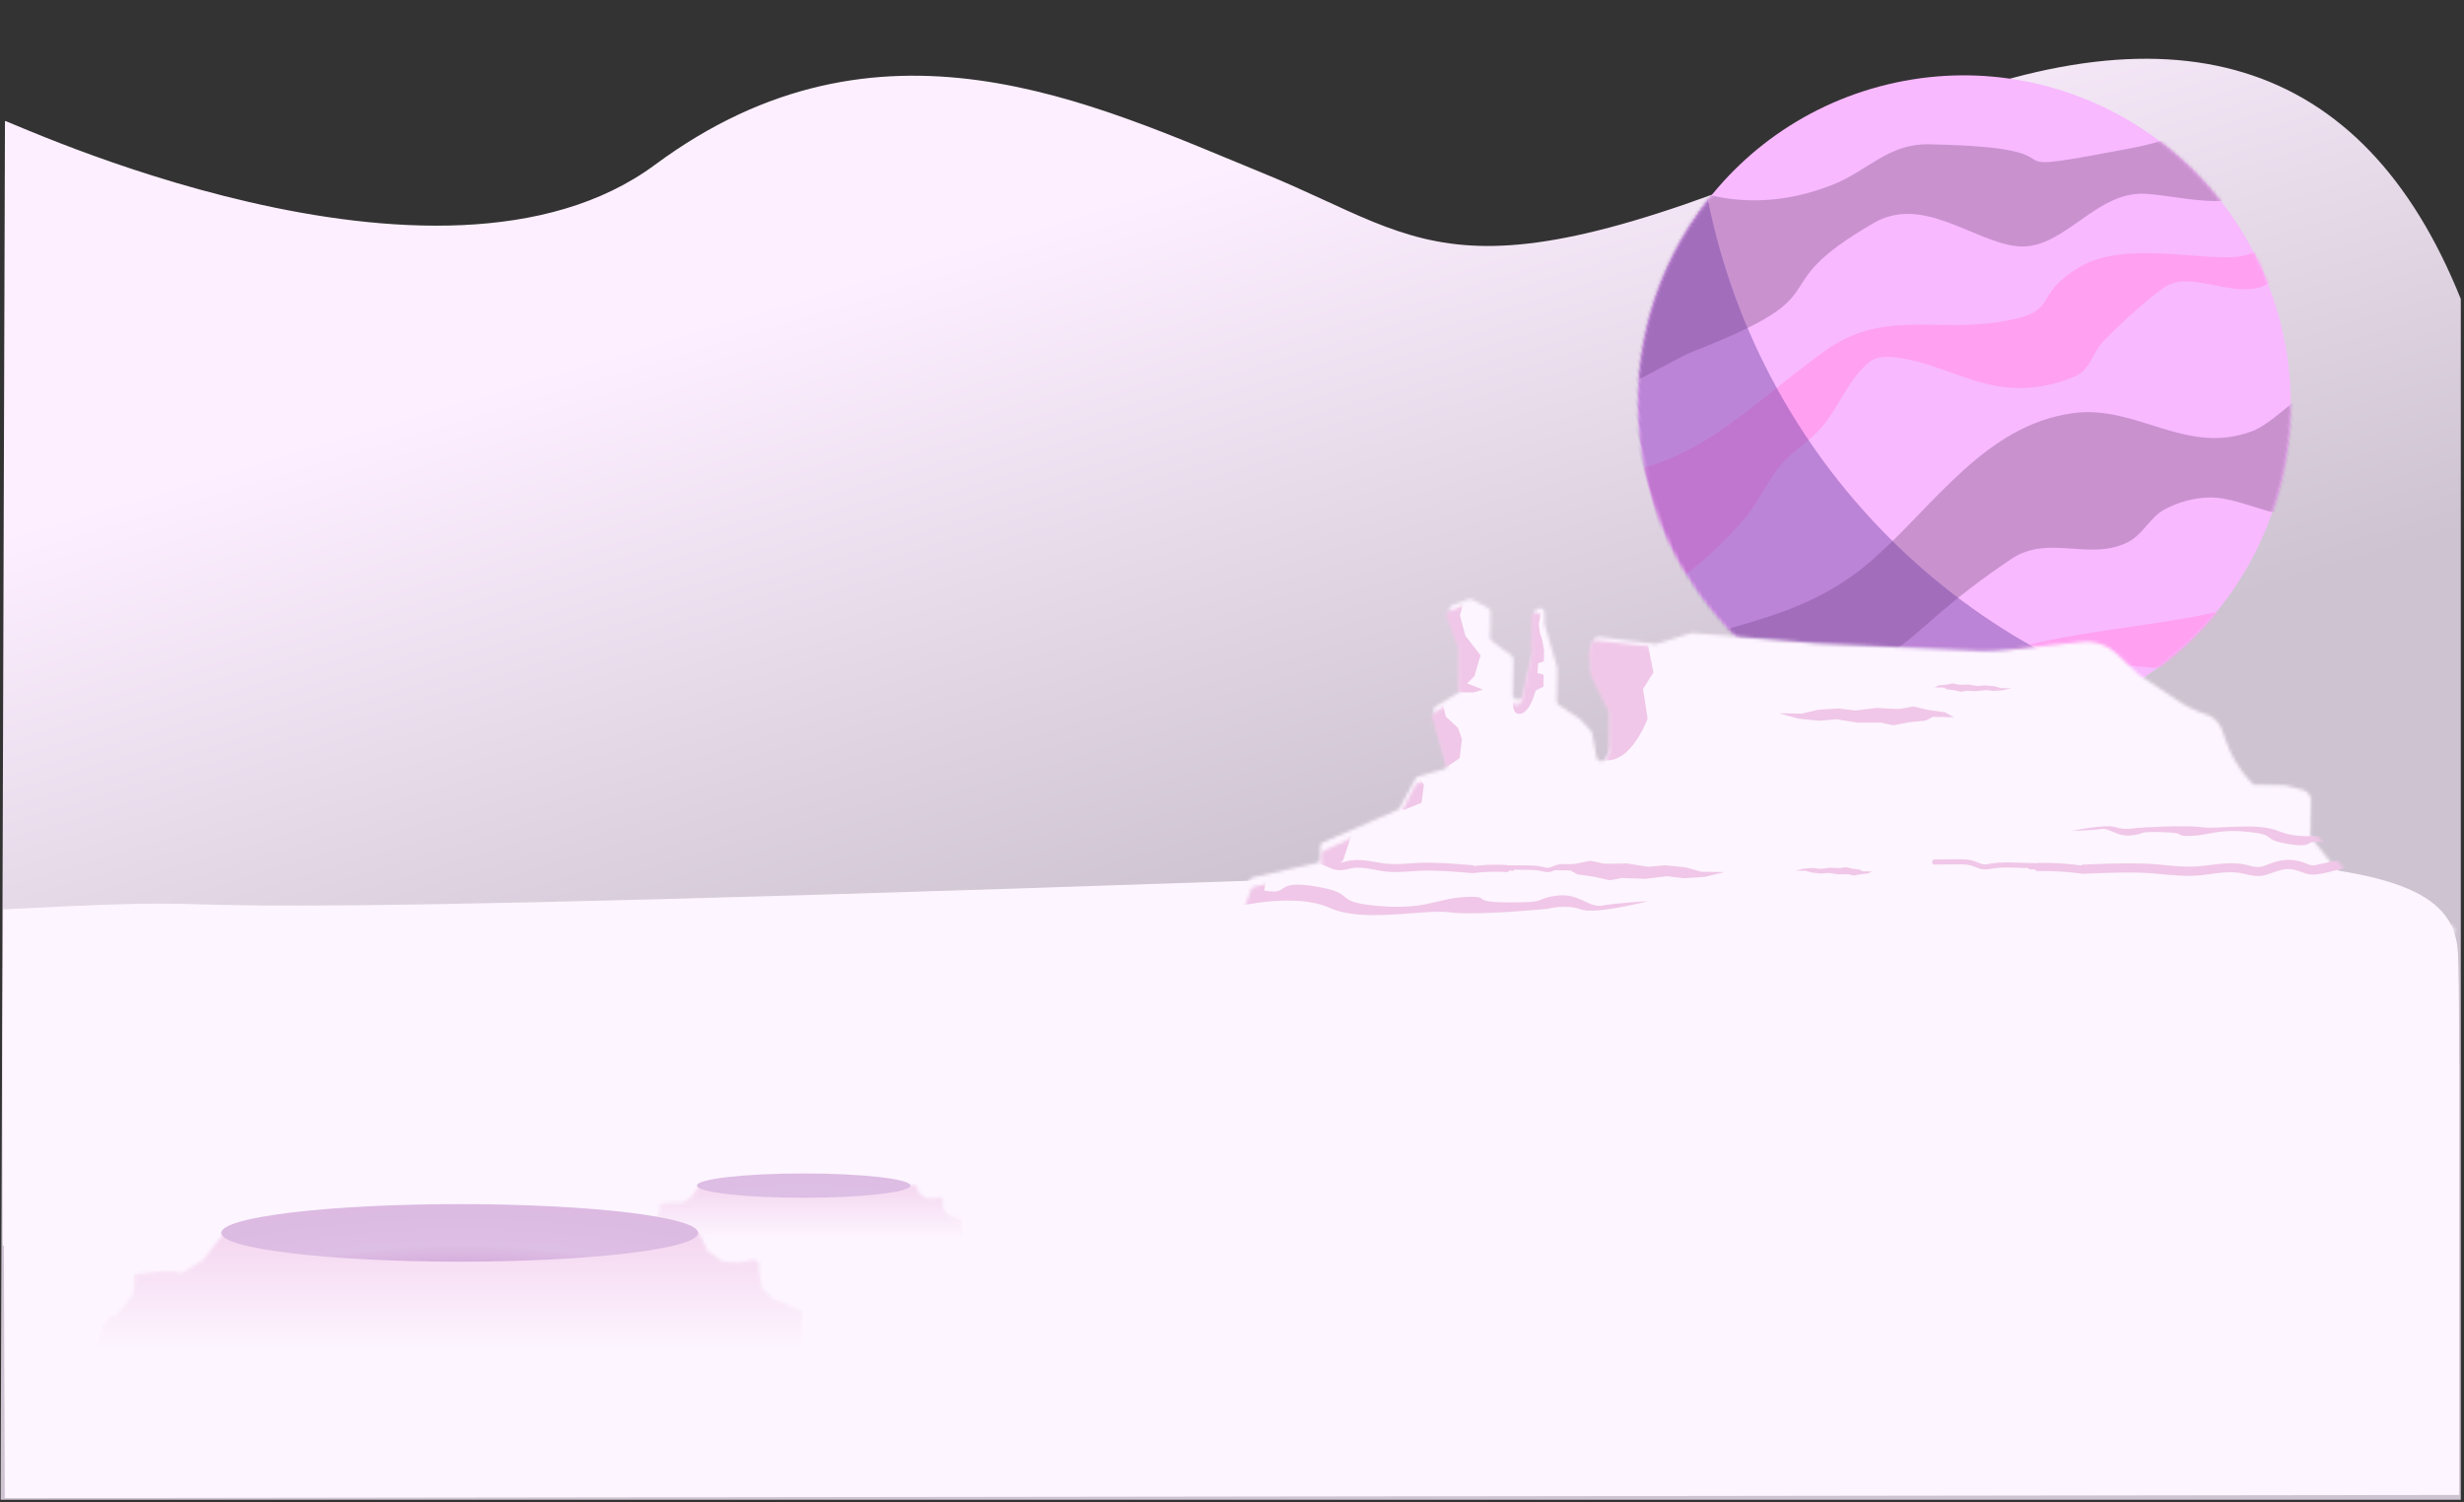 <svg xmlns="http://www.w3.org/2000/svg" xmlns:xlink="http://www.w3.org/1999/xlink" width="771" height="470" xmlns:v="https://vecta.io/nano"><rect width="100%" height="100%" fill="#333333" stroke="none"/><defs><linearGradient x1="55.572%" y1="59.51%" x2="16.111%" y2="39.87%" id="A"><stop stop-color="#cec3d1" offset="0%"/><stop stop-color="#fdefff" offset="100%"/></linearGradient><ellipse id="B" cx="102.069" cy="102.598" rx="102.069" ry="102.598"/><path d="M103.36 4.38L98.6 6.21a1.59 1.59 0 0 0-.914 2.052h0l3.573 9.38a1.59 1.59 0 0 1 .104.567h0V32.41a1.59 1.59 0 0 1-.748 1.35h0l-6.72 4.2a1.59 1.59 0 0 0-.687 1.787h0l4.545 15.906a1.59 1.59 0 0 1-1.065 1.959h0l-7.94 2.42a1.59 1.59 0 0 0-.947.787h0l-4.74 9.11a1.6 1.6 0 0 1-.75.713h0L59.344 81.126a1.59 1.59 0 0 0-.93 1.447h0v3.562a1.59 1.59 0 0 1-1.213 1.546h0l-19.7 4.802a1.59 1.59 0 0 0-1.123 1.017h0l-2.62 7.428c-.172.486-.57.86-1.063 1h0L2.737 110.5c-1.623.464-1.507 2.804.154 3.098h0c94.594 16.76 367.972-5.76 409.254-9.304h0c1.57-.135 2.005-2.226.62-2.982h0l-7.04-3.84-9.046-5.173a1.63 1.63 0 0 0-.482-.18h0l-15.364-3.02a1.59 1.59 0 0 1-.923-.551h0L368.44 74.57a1.59 1.59 0 0 1-.361-1.01h0V62.946a3.49 3.49 0 0 0-2.633-3.381h0l-5.13-1.296a1.57 1.57 0 0 0-.391-.048h0-9.218c-.422 0-.826-.168-1.125-.466h0a36.4 36.4 0 0 1-8.142-12.433h0l-1.676-4.266c-.873-2.224-2.708-3.932-4.988-4.644h0c-3.237-1.01-6.322-2.457-9.17-4.295h0l-12.034-7.765a1.58 1.58 0 0 1-.208-.16h0l-6.825-6.205a13.96 13.96 0 0 0-11.104-3.53h0l-23.26 2.863a64.27 64.27 0 0 1-9.725.454h0l-49.736-1.45-38.925-2.63a1.59 1.59 0 0 0-.61.078h0l-10.507 3.502a1.59 1.59 0 0 1-.679.072h0L144.6 15.412a1.59 1.59 0 0 0-1.706 1.144h0l-.614 2.15a1.6 1.6 0 0 0-.057.551h0l.488 6.828a1.6 1.6 0 0 0 .164.598h0l5.523 11.048a1.59 1.59 0 0 1 .168.71h0v11.515c0 .203-.038.403-.114.59h0l-1.086 2.717c-.587 1.468-2.723 1.274-3.036-.276h0l-1.504-7.454c-.06-.3-.205-.574-.417-.793h0l-3.26-3.362a1.64 1.64 0 0 0-.282-.231h0l-6.54-4.204a1.59 1.59 0 0 1-.73-1.338h0V25.58a1.63 1.63 0 0 0-.07-.469h0l-4.1-13.33a1.6 1.6 0 0 1-.071-.469h0V8.37a1.59 1.59 0 0 0-1.59-1.591h0a1.59 1.59 0 0 0-1.591 1.591h0v11.498a1.56 1.56 0 0 1-.035.333h0l-2.985 13.936a1.59 1.59 0 0 1-.845 1.089h0l-.195.098c-1.058.53-2.303-.24-2.303-1.423h0V22.977a1.59 1.59 0 0 0-.666-1.295h0l-6.09-4.35a1.59 1.59 0 0 1-.667-1.294h0V8.292a1.59 1.59 0 0 0-.879-1.423h0l-4.856-2.428a1.61 1.61 0 0 0-.712-.168h0a1.58 1.58 0 0 0-.57.106h0z" id="C"/><path d="M18.134.07l-3.04 3.88-3.272 2s.7-.453-1.402-.453h0c-2.103 0-4.908.453-4.908.453h0v1.14l-.234 1.8-2.57 3.1s-.468-.6-1.402.984h0C.37 14.56.136 16.823.136 16.823h0s44.176 9.28 99.805 0h0v-5.658l-4.207-1.8-1.402-1.417-.467-2.43s.467-2.2-1.402-1.558h0c-1.87.653-3.988 0-3.988 0h0L86.62 2.576 85.45.07H18.134z" id="D"/><linearGradient x1="50%" y1="0.401%" x2="50%" y2="69.423%" id="E"><stop stop-color="#f0c7e8" offset="0%"/><stop stop-color="#fdf5ff" offset="100%"/></linearGradient><radialGradient cx="50%" cy="157.011%" fx="50%" fy="157.011%" r="192.068%" gradientTransform="translate(0.5,1.57),scale(0.114,1),rotate(90),scale(1,4.375),translate(-0.5,-1.57)" id="F"><stop stop-color="#dcbce3" offset=".005%"/><stop stop-color="#ddbee4" offset="44.674%"/><stop stop-color="#ddbce3" offset="100%"/></radialGradient><path d="M40.076.154L33.36 8.65l-7.232 4.404s1.55-.99-3.1-.99h0c-4.65 0-10.847.99-10.847.99h0v2.48l-.517 3.965-5.682 6.768s-1.033-1.315-3.1 2.155h0C.818 31.892.3 36.85.3 36.85h0s97.63 20.325 220.57 0h0V24.456l-9.298-3.966-3.1-3.104-1.033-5.323s1.033-4.842-3.1-3.412h0c-4.132 1.43-8.814 0-8.814 0h0l-4.1-3.032-2.583-5.465H40.076z" id="G"/><radialGradient cx="50%" cy="157.011%" fx="50%" fy="157.011%" r="192.068%" gradientTransform="translate(0.5,1.57),scale(0.121,1),rotate(90),scale(1,4.375),translate(-0.5,-1.57)" id="H"><stop stop-color="#c992cf" offset=".005%"/><stop stop-color="#ddbee4" offset="44.674%"/><stop stop-color="#dbb8e1" offset="100%"/></radialGradient></defs><g fill="none" fill-rule="evenodd"><path d="M610.558-141.053V628.75H234.822c-76.127-30.554-94.443-90.472-54.95-179.755 59.24-133.924 37.708-140.868 15.627-194.868S140.84 133.9 192.8 63.714c50.107-67.69-14.462-203.41-13.696-203.41l431.455-1.357z" fill="url(#A)" transform="matrix(0 1 1 0 141.25 -141.25)"/><path d="M385 275.796c309.244-10.636 380.825-14.335 384 21.182.385 4.304.477 19.163.443 35.818h.057v135l-768 1-.292-79.03-.362-.018c-.005 0-.045-22.256-.054-46.295v-15.72L1 284.55c111.4-5.722-26.79 5.374 384-8.755z" fill="#fdf5ff"/><g transform="matrix(.966 -.259 .259 .966 489.489 53.502)"><mask id="I" fill="#fff"><use xlink:href="#B"/></mask><use fill="#f8b9ff" xlink:href="#B"/><g mask="url(#I)"><g transform="translate(-42.703 -28.5)"><path d="M63.1 30.76c16.595 17.147 34.875 26.41 59.598 23.632 11.542-1.298 20.118-7.925 32.234-4.442 51.33 14.757 11.25 13.862 55.2 17.144 6.853.512 13.873 1.33 20.616 0 6.244-1.23 12.65-11.6 17.56-7.528 7.13 5.913 11.714 19.773 6.136 27.18-9.152 12.154-30.506-2.95-40.267-4.873-14.535-2.864-28.25 11.483-41.485 5.758-12.547-5.427-23.963-22.822-40.6-18.366-41.506 11.1-12.944 18.408-64.734 24.172-10.504 1.17-35.807 10.615-31.694.83l-9.962-4.322c84.31-200.598 13.417 6.095 34.35-55.928l3.06-3.256z" fill="#c992cf"/><path d="M27.11 123.2c31.467 5.993 50.574-8.208 79.87-19.237 20.28-7.634 34.07 2.9 53.67 5.255 21.917 2.633 11.742-4.776 30.15-9.972 15.265-4.31 36.45 7.758 48.25 9.7 7.25 1.2 15.038-3 22.034-.73 2.638.853-3.478 4.476-5.817 5.97-3.92 2.504-8.033 6.125-12.67 5.836-7.655-.476-14.176-6.032-21.6-7.968-2.298-.6-4.897-.394-7.105.48-7.67 3.043-15.01 6.934-22.128 11.116-3.845 2.26-6.255 7.317-10.635 8.13-7.326 1.36-15.273.577-22.258-2.026-10.26-3.822-18.36-12.094-28.253-16.794-3.45-1.64-7.794-3.55-11.28-1.987-7.707 3.457-12.775 11.152-19.76 15.91-4.69 3.196-10.444 4.604-15.107 7.843-5.824 4.046-10.218 9.978-16.145 13.87-7.554 4.962-15.506 9.56-24.036 12.52-3.793 1.317-10.374 3.67-12.04 0-4.8-10.585-2.468-23.134-3.702-34.7l-1.44-3.23z" fill="#ffa0f1"/><path d="M44.12 180.354c23.14-.606 40.112.573 60.67-9.635 22.79-11.316 44.7-31.308 72.033-27.818 20.06 2.562 30.617 22.194 52.812 19.95 9.202-.93 23.25-12.88 27.372-4.56 5.264 10.63-2.542 28.066-13.274 33.028-10.47 4.84-21.315-9.054-32.495-11.865-4.753-1.195-9.937-1.16-14.7 0-4.864 1.184-8.496 5.757-13.384 6.835-13.287 2.93-23.45-8.892-36.86-4.306-44.416 15.19-36.238 24.36-77.402 18.035-3.015-.463-7.304 2.694-9.145.25l-6.293 2.986c-4.18-5.548-4.277-13.24-6.415-19.858l-2.918-3.045z" fill="#c992cf"/><path d="M85.232 229.754c37.03-37.637 92.302-11.045 136.942-15.424 8.057-.8 16.936-11.288 23.43-6.43 5.164 3.864-8.446 9.91-13.606 13.78-5.154 3.866-10.83 7.345-16.998 9.173-24.997 7.41-48.727-18.578-74.982-9.685-9.625 3.26-15.48 13.522-24.507 18.2-4.51 2.337-10.014 2.91-15.05 2.293-4.494-.55-9.168-2.425-12.365-5.647-2.147-2.163-1.395-5.947-2.093-8.92" fill="#ffa0f1"/><path d="M218.52 215.705l-.514.42c-20.254 16.413-46.013 26.24-74.055 26.24-65.214 0-118.08-53.14-118.08-118.692 0-27.23 9.122-52.317 24.46-72.344C66.73 135.574 133.908 201.54 218.52 215.705z" fill-opacity=".45" fill="#7544a5" transform="matrix(.946 .326 -.326 .946 54.465 -31.783)"/></g></g></g><g transform="translate(355 185)"><mask id="J" fill="#fff"><use xlink:href="#C"/></mask><path fill="#fdf5ff" transform="matrix(1 .017 -.017 1 1.128 -3.584)" d="M-6.967 144.52l425.694.003-.001-163.338-425.694-.003z" mask="url(#J)"/><g fill="#f0c7e8" mask="url(#J)"><path d="M377.496 83l-8.327 1.955c-1.217.197-2.22-.36-3.32-.755-1.107-.396-2.257-.626-3.436-.737-2.353-.22-4.614.23-6.782 1.07-1.13.438-2.26.966-3.47 1.185-1.428.26-2.733-.153-4.11-.465-5.236-1.187-10.32.184-15.544.66-5.433.493-10.934-.47-16.376-.564-6.427-.11-12.85.256-19.26.622-.345.02-.625.128-.85.287-.046-.01-.1-.024-.14-.03-4.37-.51-8.756-.688-13.156-.532a1.5 1.5 0 0 0-.45.088l-3.654-.033c-2.383-.022-4.777-.104-7.157.004-1.16.053-2.32.164-3.46.373-.57.104-1.136.258-1.715.302-.555.042-1.054-.043-1.58-.212-1.008-.325-1.94-.79-2.992-.995-1.118-.22-2.267-.266-3.406-.258-2.672.02-5.345.125-8.016.192-1.095.027-1.1 1.625 0 1.598l7.155-.177c1.1-.026 2.198-.05 3.28.097 1.106.15 2.08.555 3.107.937 1.102.4 2.16.497 3.328.305s2.3-.433 3.485-.518c2.338-.166 4.693-.08 7.035-.06l1.892.017c.15.25.426.437.738.417l1.273-.082c.204.34.582.58 1.136.56 4.4-.156 8.786.022 13.156.532.146.017.274.01.396-.01.173.056.37.086.594.073 5.75-.328 11.505-.656 17.268-.64 5.597.015 11.225.936 16.8.692 5.304-.23 10.693-2.086 15.993-.935 2.488.54 4.616 1.03 7.116.245 2.44-.765 4.57-1.948 7.22-1.927 2.725.022 5.066 1.817 7.75 1.594 3.09-.257 6.276-1.39 9.283-2.1 1.916-.45 1.104-3.225-.816-2.773" transform="matrix(1 .017 -.017 1 1.548 -5.475)"/><path d="M44.07 82.992l6.356 1.676c.928.17 1.694-.3 2.534-.647.846-.34 1.722-.536 2.62-.632 1.796-.19 3.522.197 5.176.917.86.376 1.725.828 2.648 1.016 1.09.22 2.085-.13 3.134-.4 3.997-1.018 7.877.16 11.863.565 4.146.422 8.344-.403 12.496-.483 4.905-.095 9.806.22 14.7.533.263.017.477.11.648.246.036-.01.07-.02.107-.026a59.03 59.03 0 0 1 10.04-.456 1.04 1.04 0 0 1 .342.075l2.79-.028c1.82-.02 3.645-.09 5.462.004a17.69 17.69 0 0 1 2.641.319c.433.09.867.222 1.31.26.423.036.805-.037 1.204-.182.77-.278 1.48-.676 2.284-.852.854-.187 1.73-.228 2.6-.22 2.038.02 4.078.108 6.117.165.836.023.84 1.393 0 1.37l-5.46-.152c-.832-.022-1.678-.043-2.504.083-.844.13-1.587.477-2.37.804-.84.35-1.648.426-2.54.26s-1.754-.37-2.66-.443c-1.785-.143-3.582-.07-5.37-.05l-1.444.014c-.113.213-.324.374-.563.357l-.97-.07a.89.89 0 0 1-.867.48 59.03 59.03 0 0 0-10.04.456.95.95 0 0 1-.302-.009c-.132.048-.28.074-.453.063-4.39-.282-8.78-.564-13.18-.55-4.272.013-8.567.802-12.828.593-4.05-.198-8.16-1.788-12.205-.802-1.9.463-3.523.88-5.43.2-1.86-.655-3.487-1.67-5.5-1.65-2.08.018-3.866 1.558-5.914 1.365-2.36-.22-4.8-1.192-7.085-1.8-1.462-.386-.843-2.764.623-2.377" transform="matrix(1 .017 -.017 1 1.506 -1.596)"/><path d="M32.37 92.356v7.36s17.915-4.653 28.69 0 29.44-.217 37.584.758 30.568-1.623 30.568-1.623 5.638-1.623 10.398 0 20.966-2.922 20.966-2.922-10.066.757-14.326 1.623-7.266-4.004-14.532-2.814-1.63 2.156-14.658 2.323-4.76-2.106-13.78-1.458S91 99.932 76.092 98.85s-5.763-3.68-19.418-5.735-7.517 3.03-16.286 1.514-8.018-2.272-8.018-2.272" transform="matrix(1 .017 -.017 1 1.709 -1.669)"/><path d="M376.84 75.25s-11.76 2.487-18.735-.35-19.228-.234-24.533-.9-19.984.57-19.984.57-3.702.876-6.8-.127-13.73 1.443-13.73 1.443 6.583-.317 9.376-.77 4.693 2.418 9.453 1.814 1.09-1.235 9.602-1.172 3.082 1.283 8.98 1.016 8.074-2.367 17.795-1.556 3.716 2.2 12.606 3.573 4.95-1.67 10.656-.682 5.206 1.42 5.206 1.42l.097-4.28z" transform="matrix(1 .017 -.017 1 1.387 -5.834)"/><path d="M159.106 10.836l3.178 14.436-3.178 5.25 1.6 9.187S155.047 56.492 145 52.366l2.03-6.752-4.905-13.687-4.63-17.483 6.674-10.17 14.937 6.562z" transform="matrix(1 .017 -.017 1 .523 -2.612)"/><path d="M123.544 3.282v12.306l-4.797 18.736s-.65 4.744 2.398 4.096 4.51-7.287 4.51-7.287l2.436-1.295v-3.724l-1.95-.486.162-3.076 1.787-.648v-3.4l-.65-3.4-.65-1.78-.487-2.914.487-2.59.304-1.767.996-5.196-5.36 2.43h.812z" transform="matrix(1 .017 -.017 1 .362 -2.15)"/><path transform="matrix(1 .017 -.017 1 .299 -1.763)" d="M103.44.853l-1.787 6.685 1.787 6.376 4.872 6.064-1.787 6.53-2.274 2.333 5.035 1.866-3.085.933h-4.548l-8.608-2.022 1.462-20.524 5.36-8.24z"/><path transform="matrix(1 .017 -.017 1 .798 -1.669)" d="M95.715 33.35l1.58 5.904 3.87 3.5 1.283 3.51-.642 5.925-6.09 4.24-3.907-3.463L89.626 36.7z"/><path transform="matrix(1 .017 -.017 1 1.095 -1.458)" d="M87.72 55.584l2.76 4.92-.648 5.617-5.356 2.29h-6.817z"/><path transform="matrix(1 .017 -.017 1 1.36 -1.023)" d="M69.965 69.267L65.34 84.12l-1.753 1.396-6.857-.82-8.134-6.237L61.99 72.55z"/><path transform="matrix(1 .017 -.017 1 1.58 -.618)" d="M41.756 85.68l-1.25 8.415-4.315 2.536-5.548-1.402V83.805z"/><path d="M256.313 39.067l-2.78-1.502-5.198-.635-4.836-1.015-3.748.76c-.605.254-7.537-.127-7.537-.127l-6.73.94-5.32-.56c-.362 0-6.528.56-6.528.56l-4.828 1.26h-7.202l6.045 1.576 6.53.56c.362 0 5.32-.56 5.32-.56l6.73.942 7.537-.127c.604.254 3.748.762 3.748.762l4.835-1.016 5.2-.634 2.193-1.185h6.572z" transform="matrix(1 .017 -.017 1 .714 -3.99)"/><path d="M250.33 30.424l1.217-.643 2.274-.272 2.116-.434 1.64.326c.264.108 3.297-.054 3.297-.054l2.944.403 2.327-.24c.16 0 2.857.24 2.857.24l2.112.54h3.15l-2.644.675-2.857.24c-.158 0-2.326-.24-2.326-.24l-2.945.403-3.298-.054c-.264.108-1.64.326-1.64.326l-2.117-.435-2.274-.272-.96-.508h-2.875z" transform="matrix(1 .017 -.017 1 .57 -4.573)"/><path d="M230.67 87.585l-1.217.644-2.274.272-2.116.435-1.64-.326c-.264-.11-3.297.054-3.297.054l-2.944-.403-2.328.24c-.158 0-2.856-.24-2.856-.24l-2.112-.54h-3.15l2.644-.675 2.857-.24c.158 0 2.326.24 2.326.24l2.945-.403 3.297.055c.265-.11 1.64-.326 1.64-.326l2.117.435 2.274.272.96.508h2.875z" transform="matrix(1 .017 -.017 1 1.563 -3.804)"/><path d="M129.802 87.81l2.78-1.502 5.2-.635 4.836-1.015 3.748.76c.604.254 7.537-.127 7.537-.127l6.73.942 5.32-.56c.362 0 6.528.56 6.528.56l4.828 1.26h7.202l-6.045 1.576-6.528.56c-.362 0-5.32-.56-5.32-.56l-6.73.94-7.537-.127c-.605.254-3.748.762-3.748.762l-4.835-1.016-5.2-.634-2.193-1.185h-6.572z" transform="matrix(1 .017 -.017 1 1.554 -2.729)"/></g></g><g transform="translate(201 366.422)"><g transform="translate(0 4.374)"><mask id="K" fill="#fff"><use xlink:href="#D"/></mask><path fill="url(#E)" mask="url(#K)" d="M-12.252 27.573h118.036V-8.524H-12.252z"/></g><path d="M17.087 4.573c0 2.097 14.947 3.797 33.384 3.797s33.384-1.7 33.384-3.797S68.908.776 50.47.776s-33.384 1.7-33.384 3.797" fill="url(#F)"/></g><g transform="translate(30 375.884)"><g transform="translate(0 9.912)"><mask id="L" fill="#fff"><use xlink:href="#G"/></mask><path fill="url(#E)" mask="url(#L)" d="M-27.076 60.397h260.86v-79.07h-260.86z"/></g><path d="M39.225 9.912c0 4.97 33.41 9 74.625 9s74.625-4.03 74.625-9-33.41-9-74.625-9-74.625 4.03-74.625 9" fill="url(#H)"/></g></g></svg>